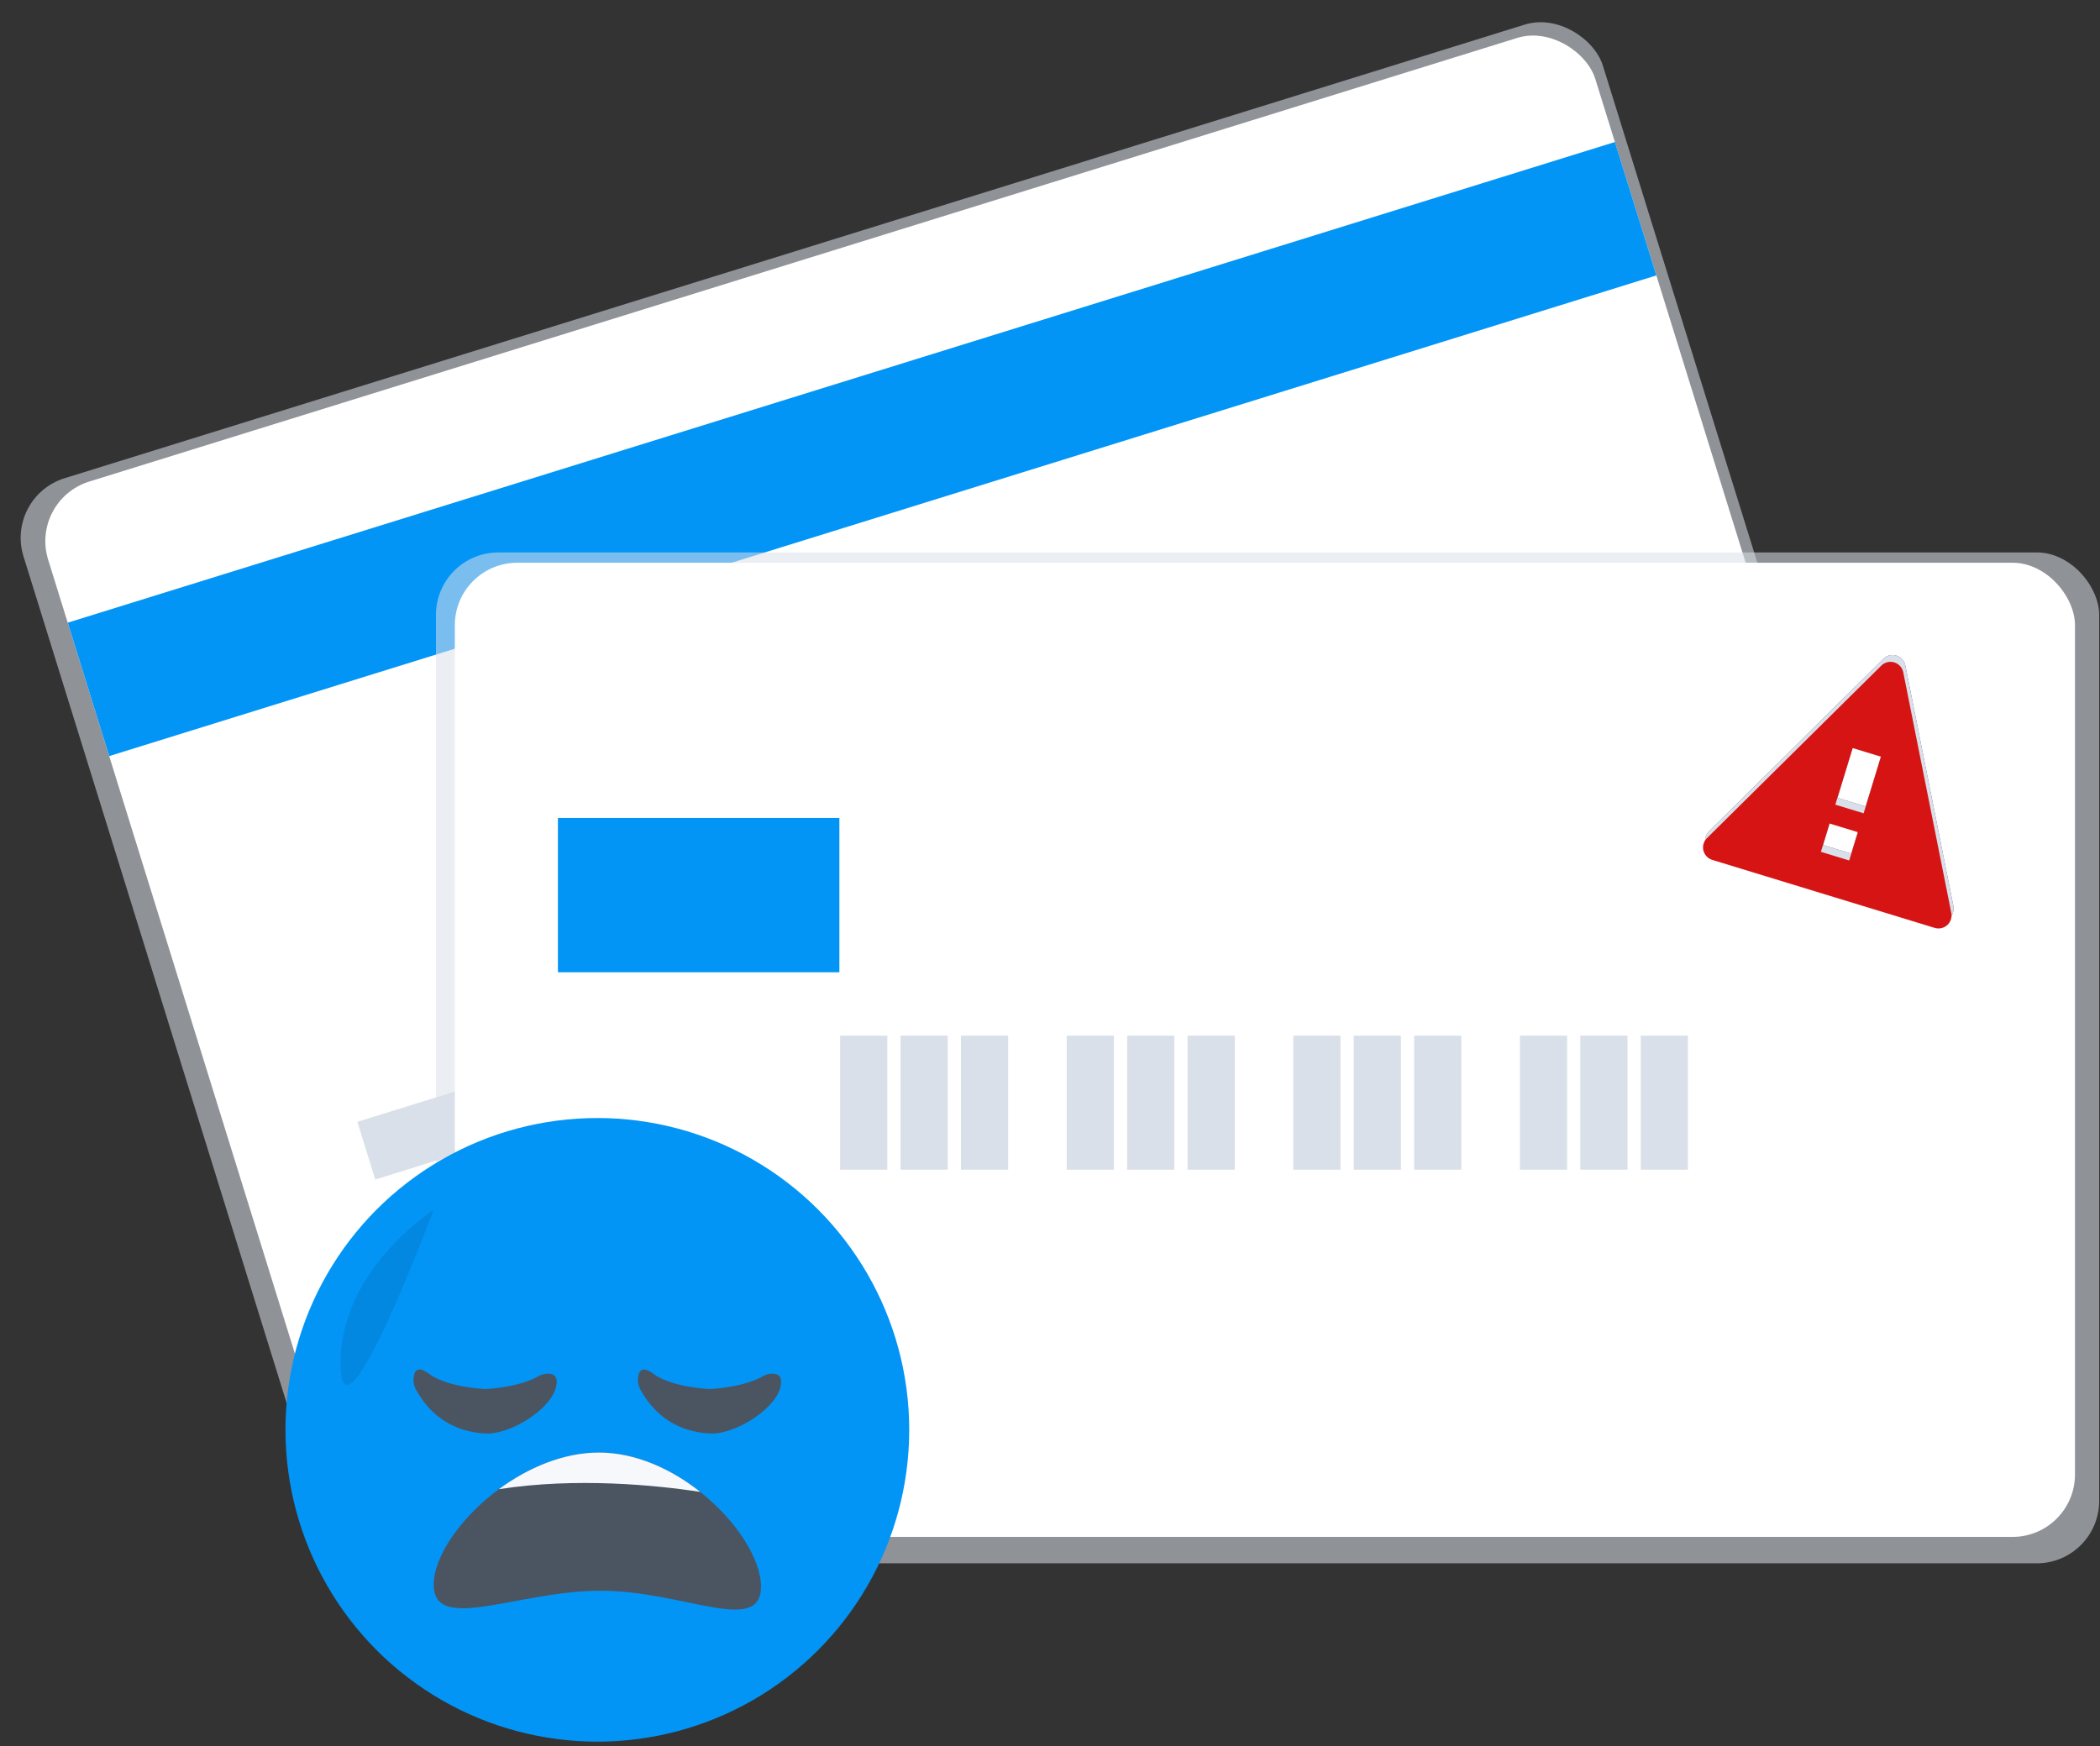<?xml version="1.0" encoding="UTF-8"?>
<svg width="202px" height="168px" viewBox="0 0 202 168" version="1.1" xmlns="http://www.w3.org/2000/svg" xmlns:xlink="http://www.w3.org/1999/xlink">
    <rect x="0" y="0" width="202" height="168" fill="#333333" stroke="none"/>
    <title>Group 18</title>
    <g id="Payment" stroke="none" stroke-width="1" fill="none" fill-rule="evenodd">
        <g id="Payment-Details---Payment-Unsuccessful" transform="translate(-539, -220)" fill-rule="nonzero">
            <g id="Group-18" transform="translate(539, 220)">
                <rect id="Rectangle" fill-opacity="0.55" fill="#DAE0E9" transform="translate(90.855, 70.581) rotate(-17.262) translate(-90.855, -70.581) " x="11.311" y="22" width="159.088" height="97.162" rx="6.004"></rect>
                <rect id="Rectangle" fill="#FFFFFF" transform="translate(91.167, 69.742) rotate(-17.262) translate(-91.167, -69.742) " x="13.246" y="22.88" width="155.842" height="93.723" rx="6.004"></rect>
                <rect id="Rectangle" fill="#0295F6" transform="translate(82.921, 43.203) rotate(-17.262) translate(-82.921, -43.203) " x="5" y="36.483" width="155.842" height="13.441"></rect>
                <rect id="Rectangle" fill="#ACB5C2" transform="translate(57.051, 114.198) rotate(-17.262) translate(-57.051, -114.198) " x="37.252" y="111.292" width="39.596" height="5.812"></rect>
                <rect id="Rectangle" fill="#DAE0E9" transform="translate(68.016, 100.52) rotate(-17.262) translate(-68.016, -100.52) " x="33.688" y="97.614" width="68.658" height="5.812"></rect>
                <rect id="Rectangle" fill-opacity="0.55" fill="#DAE0E9" x="41.935" y="53.15" width="159.985" height="97.258" rx="6.004"></rect>
                <rect id="Rectangle" fill="#FFFFFF" x="43.751" y="54.142" width="155.842" height="93.723" rx="6.004"></rect>
                <rect id="Rectangle" fill="#DAE0E9" x="80.812" y="99.64" width="4.541" height="12.896"></rect>
                <rect id="Rectangle" fill="#DAE0E9" x="86.624" y="99.64" width="4.541" height="12.896"></rect>
                <rect id="Rectangle" fill="#DAE0E9" x="92.436" y="99.64" width="4.541" height="12.896"></rect>
                <rect id="Rectangle" fill="#DAE0E9" x="102.608" y="99.64" width="4.541" height="12.896"></rect>
                <rect id="Rectangle" fill="#DAE0E9" x="108.42" y="99.64" width="4.541" height="12.896"></rect>
                <rect id="Rectangle" fill="#DAE0E9" x="114.232" y="99.64" width="4.541" height="12.896"></rect>
                <rect id="Rectangle" fill="#DAE0E9" x="124.404" y="99.64" width="4.541" height="12.896"></rect>
                <rect id="Rectangle" fill="#DAE0E9" x="130.216" y="99.64" width="4.541" height="12.896"></rect>
                <rect id="Rectangle" fill="#DAE0E9" x="136.028" y="99.64" width="4.541" height="12.896"></rect>
                <rect id="Rectangle" fill="#DAE0E9" x="146.2" y="99.64" width="4.541" height="12.896"></rect>
                <rect id="Rectangle" fill="#DAE0E9" x="152.012" y="99.64" width="4.541" height="12.896"></rect>
                <rect id="Rectangle" fill="#DAE0E9" x="157.824" y="99.64" width="4.541" height="12.896"></rect>
                <rect id="Rectangle" fill="#0295F6" x="53.666" y="78.696" width="27.074" height="14.847"></rect>
                <g id="Group-16" transform="translate(178.959, 74.566) rotate(17) translate(-178.959, -74.566) translate(166.459, 62.566)">
                    <path d="M1.253,23.29 L23.635,23.29 C24.075,23.287 24.482,23.055 24.707,22.676 C24.931,22.298 24.941,21.829 24.733,21.442 L13.547,0.659 C13.329,0.253 12.905,8.12048841e-15 12.444,8.12048841e-15 C11.983,8.12048841e-15 11.559,0.253 11.341,0.659 L0.15,21.442 C-0.059,21.83 -0.049,22.3 0.177,22.679 C0.403,23.057 0.812,23.289 1.253,23.29 L1.253,23.29 Z M13.868,19.492 L11.02,19.492 L11.02,16.645 L13.868,16.645 L13.868,19.492 Z M13.868,14.747 L11.02,14.747 L11.02,9.051 L13.868,9.051 L13.868,14.747 Z" id="Shape" fill="#464353"></path>
                    <path d="M1.253,23.29 L23.635,23.29 C24.075,23.287 24.482,23.055 24.707,22.676 C24.931,22.298 24.941,21.829 24.733,21.442 L13.547,0.659 C13.329,0.253 12.905,8.12048841e-15 12.444,8.12048841e-15 C11.983,8.12048841e-15 11.559,0.253 11.341,0.659 L0.15,21.442 C-0.059,21.83 -0.049,22.3 0.177,22.679 C0.403,23.057 0.812,23.289 1.253,23.29 L1.253,23.29 Z M13.868,19.492 L11.02,19.492 L11.02,16.645 L13.868,16.645 L13.868,19.492 Z M13.868,14.747 L11.02,14.747 L11.02,9.051 L13.868,9.051 L13.868,14.747 Z" id="Shape" fill="#DAE0E9"></path>
                    <path d="M1.253,23.976 L23.635,23.976 C24.075,23.973 24.482,23.741 24.707,23.362 C24.931,22.984 24.941,22.515 24.733,22.128 L13.547,1.345 C13.329,0.939 12.905,0.686 12.444,0.686 C11.983,0.686 11.559,0.939 11.341,1.345 L0.15,22.128 C-0.059,22.516 -0.049,22.986 0.177,23.365 C0.403,23.743 0.812,23.975 1.253,23.976 L1.253,23.976 Z M13.868,20.178 L11.02,20.178 L11.02,17.331 L13.868,17.331 L13.868,20.178 Z M13.868,15.433 L11.02,15.433 L11.02,9.737 L13.868,9.737 L13.868,15.433 Z" id="Shape" fill="#D61414"></path>
                </g>
                <g id="Group-17" transform="translate(27.459, 107.566)">
                    <circle id="Oval" fill="#0295F6" cx="30" cy="30" r="30"></circle>
                    <path d="M45.741,45.076 C45.741,49.812 38.296,45.48 30.314,45.48 C22.332,45.48 14.259,49.633 14.259,44.897 C14.259,42.196 16.832,38.441 20.524,35.713 L20.524,35.713 C23.305,33.657 26.72,32.185 30.151,32.185 C33.679,32.185 37.135,33.779 39.892,35.967 C43.371,38.726 45.741,42.433 45.741,45.076 Z" id="Path" fill="#4B5461"></path>
                    <path d="M39.891,35.965 C35.648,35.326 27.974,34.547 20.524,35.711 C23.305,33.655 26.72,32.183 30.151,32.183 C33.678,32.183 37.134,33.777 39.891,35.965 Z" id="Path" fill="#F6F8FB"></path>
                    <path d="M14.259,8.823 C14.259,8.823 5.222,14.6 5.296,23.637 C5.37,32.674 14.259,8.823 14.259,8.823 Z" id="Path" fill="#000000" opacity="0.088"></path>
                    <path d="M19.334,26.066 C19.905,26.034 22.592,25.832 24.299,24.859 C24.573,24.697 24.882,24.606 25.2,24.593 C25.743,24.578 26.367,24.804 25.967,26.072 C25.32,28.147 21.559,30.48 19.225,30.351 C16.981,30.227 14.318,29.322 12.56,26.142 C12.392,25.836 12.309,25.491 12.32,25.142 C12.34,24.5 12.574,23.696 13.779,24.592 C15.406,25.803 18.495,26.032 19.114,26.066 C19.188,26.07 19.261,26.07 19.334,26.066 L19.334,26.066 Z" id="Path" fill="#4B5461"></path>
                    <path d="M40.923,26.066 C41.493,26.034 44.18,25.832 45.887,24.859 C46.161,24.697 46.471,24.606 46.788,24.593 C47.331,24.578 47.955,24.804 47.556,26.072 C46.908,28.147 43.147,30.48 40.814,30.351 C38.569,30.227 35.907,29.322 34.148,26.142 C33.98,25.836 33.897,25.491 33.908,25.142 C33.929,24.5 34.162,23.696 35.367,24.592 C36.995,25.803 40.083,26.032 40.703,26.066 C40.776,26.07 40.849,26.07 40.923,26.066 L40.923,26.066 Z" id="Path" fill="#4B5461"></path>
                </g>
            </g>
        </g>
    </g>
</svg>